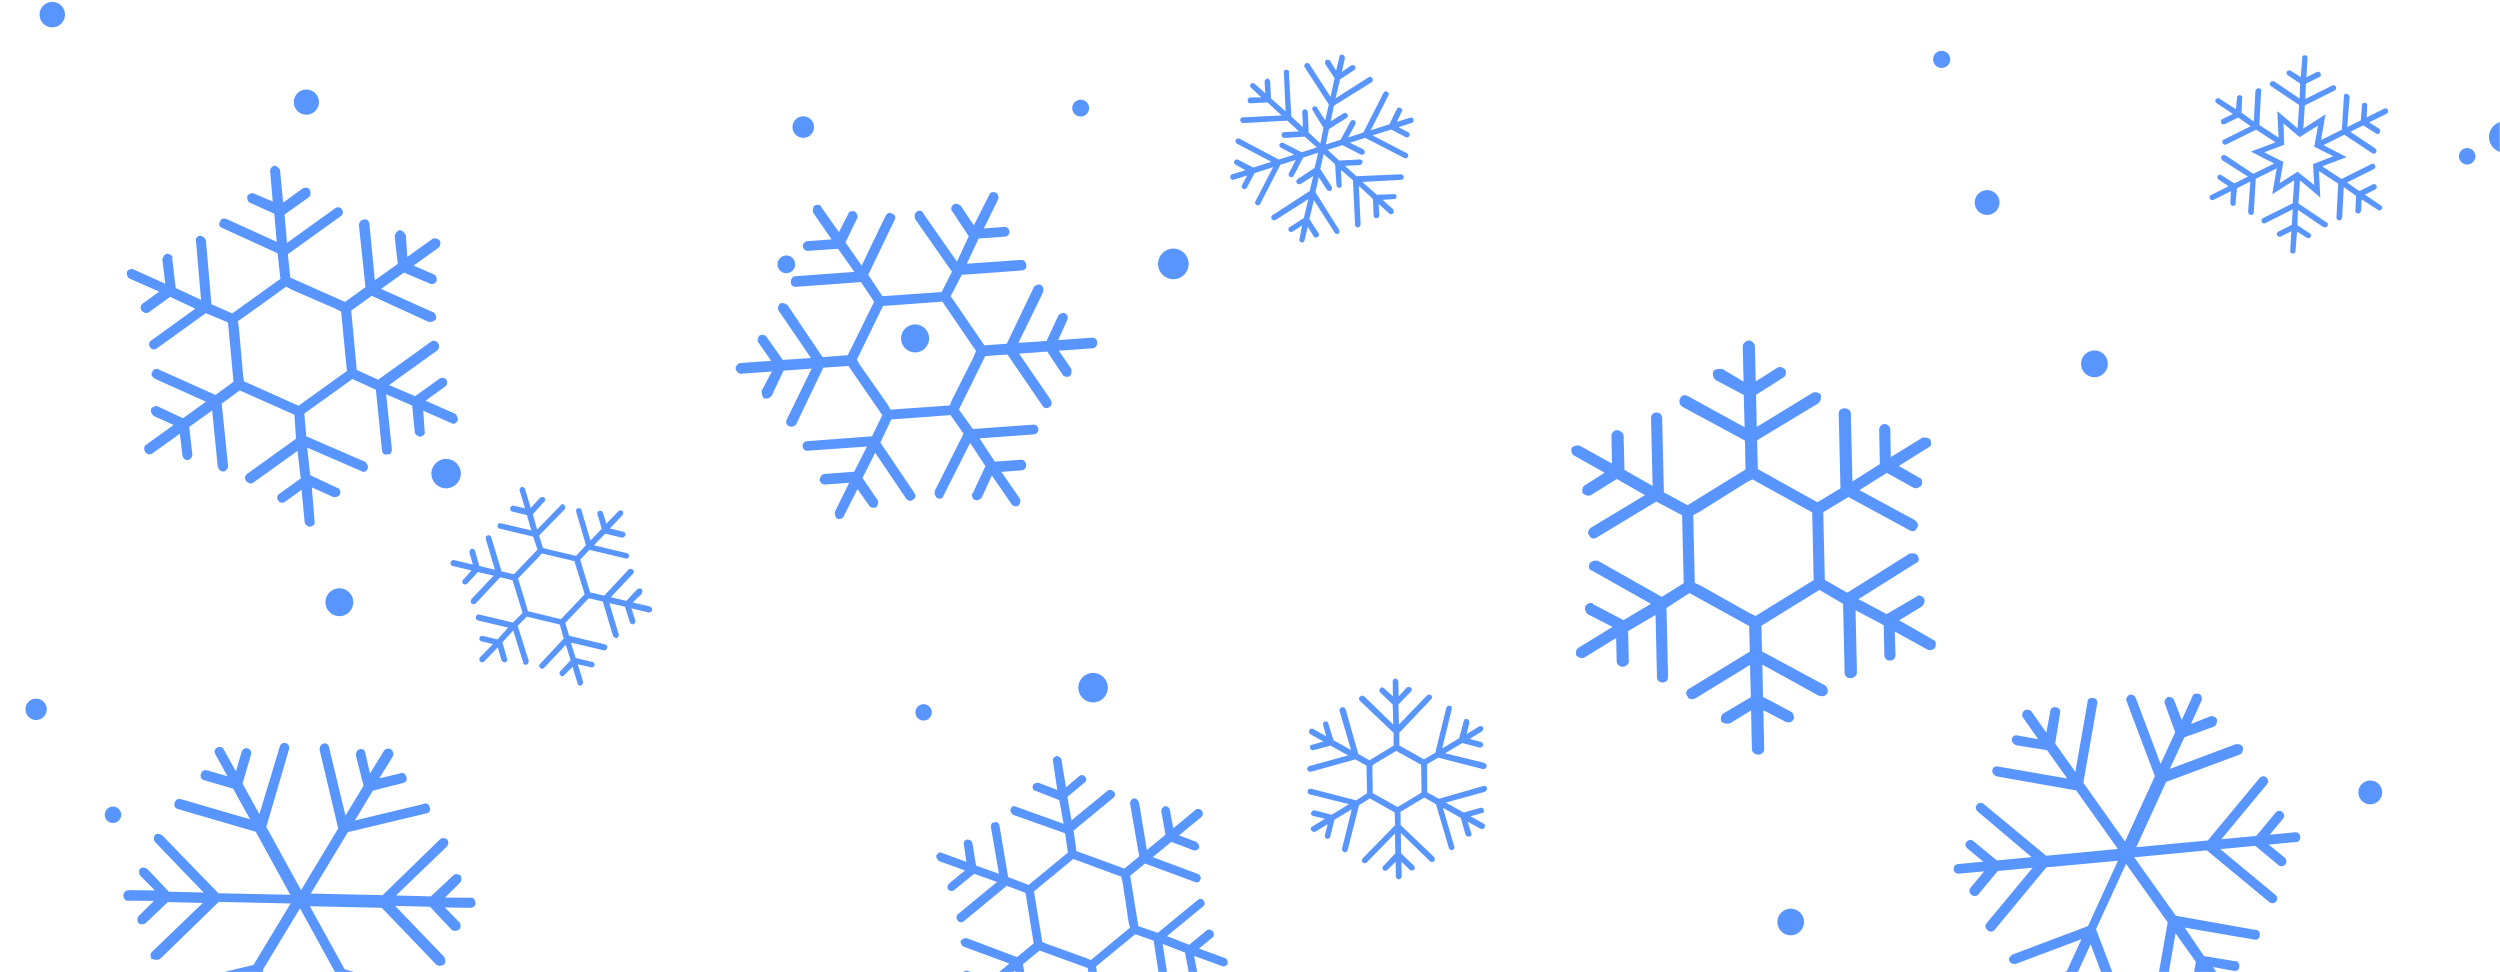 <svg xmlns="http://www.w3.org/2000/svg" version="1.1" xmlns:xlink="http://www.w3.org/1999/xlink" xmlns:svgjs="http://svgjs.com/svgjs" width="1440" height="560" preserveAspectRatio="none" viewBox="0 0 1440 560"><g mask="url(&quot;#SvgjsMask1062&quot;)" fill="none"><circle r="8.505" cx="629.605" cy="396.095" filter="url(#SvgjsFilter1063)" fill="rgba(56, 128, 255, 0.83)"></circle><circle r="8.815" cx="675.845" cy="152.015" filter="url(#SvgjsFilter1063)" fill="rgba(56, 128, 255, 0.83)"></circle><circle r="4.94" cx="1118.39" cy="34.21" filter="url(#SvgjsFilter1063)" fill="rgba(56, 128, 255, 0.83)"></circle><circle r="5.11" cx="452.92" cy="152.26" filter="url(#SvgjsFilter1063)" fill="rgba(56, 128, 255, 0.83)"></circle><circle r="4.715" cx="531.985" cy="410.315" filter="url(#SvgjsFilter1063)" fill="rgba(56, 128, 255, 0.83)"></circle><circle r="6.16" cx="20.8" cy="408.56" filter="url(#SvgjsFilter1063)" fill="rgba(56, 128, 255, 0.83)"></circle><circle r="4.865" cx="622.465" cy="62.275" filter="url(#SvgjsFilter1063)" fill="rgba(56, 128, 255, 0.83)"></circle><circle r="9.035" cx="1442.685" cy="78.905" filter="url(#SvgjsFilter1063)" fill="rgba(56, 128, 255, 0.83)"></circle><circle r="7.69" cx="1031.45" cy="531.07" filter="url(#SvgjsFilter1063)" fill="rgba(56, 128, 255, 0.83)"></circle><circle r="8.085" cx="527.095" cy="194.925" filter="url(#SvgjsFilter1063)" fill="rgba(56, 128, 255, 0.83)"></circle><circle r="4.745" cx="65.075" cy="469.315" filter="url(#SvgjsFilter1063)" fill="rgba(56, 128, 255, 0.83)"></circle><circle r="7.725" cx="1206.395" cy="209.565" filter="url(#SvgjsFilter1063)" fill="rgba(56, 128, 255, 0.83)"></circle><circle r="8.04" cx="195.47" cy="346.88" filter="url(#SvgjsFilter1063)" fill="rgba(56, 128, 255, 0.83)"></circle><circle r="4.76" cx="1421.07" cy="90.03" filter="url(#SvgjsFilter1063)" fill="rgba(56, 128, 255, 0.83)"></circle><circle r="7.16" cx="1144.57" cy="116.65" filter="url(#SvgjsFilter1063)" fill="rgba(56, 128, 255, 0.83)"></circle><circle r="8.485" cx="256.955" cy="272.805" filter="url(#SvgjsFilter1063)" fill="rgba(56, 128, 255, 0.83)"></circle><circle r="6.215" cx="462.675" cy="73.185" filter="url(#SvgjsFilter1063)" fill="rgba(56, 128, 255, 0.83)"></circle><circle r="7.345" cx="30.115" cy="8.435" filter="url(#SvgjsFilter1063)" fill="rgba(56, 128, 255, 0.83)"></circle><circle r="6.865" cx="1365.265" cy="456.425" filter="url(#SvgjsFilter1063)" fill="rgba(56, 128, 255, 0.83)"></circle><circle r="7.26" cx="176.47" cy="58.82" filter="url(#SvgjsFilter1063)" fill="rgba(56, 128, 255, 0.83)"></circle><path d="M906.7 262.4L924.2 272.3 912.8 279.6C911.6 280.2 911 282.2 911.6 284.1 913 285.3 914.9 285.9 916.2 285.3L931.3 275.9 947.5 285.2 916.6 303.8C914.7 305.1 914.1 307.1 915.4 308.3 916.1 310.2 918 310.8 919.9 309.5L954 288.9 968.9 296.8 969.8 335.9 957.2 343.8 920.2 322.9C919.6 322.9 918.9 323 918.3 323 917.7 323 916.4 323.7 915.8 324.3 914.5 326.3 915.2 328.2 917.2 328.8L950.9 347.8 935.1 357.2 917.6 348C917.6 347.3 916.9 347.3 916.3 347.3 915 347.4 913.8 348 913.1 349.3 912.5 350.6 913.2 352.5 914.5 353.8L928.8 361.1 909.2 373.1C907.9 373.8 907.4 375.7 908 377.6 909.3 378.9 911.3 379.5 912.5 378.8L930.9 367.5 931.2 380.9C931.2 382.8 933.2 384.1 934.4 384.1 936.4 384 938.2 382.7 938.2 380.8L937.8 363.5 953.6 354.2 954.4 390C954.5 391.9 955.8 393.2 957.7 393.1 959.6 393.1 960.9 391.8 960.8 389.8L959.9 350.2 973.1 341.6 1007.5 360.6 1007.9 375.3 973.1 396.6C971.2 397.3 970.6 399.9 972 401.1 972.6 403 974.6 403 976.5 402.3L1008 383 1008.5 401.6 992.7 410.9C991.4 411.6 990.8 414.1 991.5 415.4S994.7 417.2 996.6 416.6L1008.6 409.2 1009.1 431.6C1009.2 433.5 1011.1 434.8 1013.1 434.7 1014.3 434.7 1016.2 433.4 1016.2 431.5L1015.7 409.1 1028.6 415.8C1029.9 416.4 1031.8 416.4 1033.1 414.4 1033.7 413.1 1033 410.6 1031.7 410L1015.5 401.4 1015.1 382.8 1047.5 400.7C1049.4 401.3 1051.3 401.2 1052.6 399.3 1053.2 398 1052.5 395.4 1051.2 394.8L1014.9 375.2 1014.6 360.4 1048 339.8 1061.6 347.8 1062.5 387.5C1062.6 389.4 1063.9 390.7 1065.8 390.6 1067.7 390.6 1069.6 389.3 1069.6 387.3L1068.8 351.5 1085 360.1 1085.4 377.4C1085.4 379.3 1086.7 380.5 1088.6 380.5 1090.6 380.5 1091.8 379.1 1091.8 377.2L1091.4 363.8 1110.3 374.2C1111.5 374.9 1114.1 374.2 1114.7 372.9 1115.3 370.9 1115.3 369 1113.3 368.4L1093.9 357.3 1107.1 349.3C1108.4 348 1109 346.1 1108.3 344.8 1107.6 343.6 1106.3 343 1105.1 343 1105.1 343 1104.4 343 1103.8 343.7L1086.7 353.7 1070.5 345.1 1103.3 324.5C1105.3 323.8 1105.8 321.9 1104.5 320 1103.9 319.3 1103.2 318.7 1101.9 318.7 1101.3 318.8 1100.7 318.8 1100 318.8L1064 341.4 1051.1 334 1050.2 295 1064.7 286.3 1099.7 305.3C1101.7 306.6 1103.6 305.9 1104.2 304 1105.4 302.7 1104.7 300.8 1102.8 299.5L1071 282.3 1086.8 272.4 1102.3 281C1103.6 281.6 1105.5 280.9 1106.8 279.6 1107.4 277.6 1107.3 275.7 1105.4 275.1L1093.7 268.4 1110.8 257.7C1112.7 257 1112.6 255.1 1111.9 253.2 1111.3 252.6 1110 252 1108.7 252 1108.7 252 1108.1 252 1107.4 252L1089.1 263.3 1088.8 247.3C1088.7 246.1 1087.4 244.2 1085.5 244.2 1083.6 244.3 1082.3 246.2 1082.4 247.5L1082.8 267.3 1067 277.3 1066.1 238.3C1066.1 236.3 1064.2 235.1 1062.2 235.2S1059.1 236.5 1059.1 238.4L1060.1 281.3 1046.8 289.3 1012.5 270.2 1012.1 253.6 1047.4 232.3C1048.7 231 1049.3 229 1048.6 227.1 1048 226.5 1046.7 225.9 1045.4 225.9 1044.7 226 1044.1 226 1043.5 226.6L1011.9 245.9 1011.5 227.4 1027.3 217.4C1028.5 216.7 1029.1 214.8 1028.4 212.9 1027.1 211.6 1025.2 211 1023.9 211.7L1011.3 219.7 1010.8 199.2C1010.8 197.9 1008.8 196.1 1007.6 196.1 1005.6 196.1 1003.8 198.1 1003.8 199.4L1004.3 219.8 991.9 212.4C991.3 212.5 990.7 212.5 990 212.5 988.7 212.5 987.5 213.2 986.8 213.8 986.3 215.8 986.9 217.7 988.2 218.9L1004.4 227.5 1004.9 246.1 972.5 228.3C970.5 227 968.6 227.7 968 229 966.8 231 967.4 232.9 968.7 234.1L1005.1 253.8 1005.4 270.4 972 291 958.4 283.6 957.4 240.8C957.3 238.8 956 237.6 954.1 237.6 952.2 237.7 950.9 239 951 240.9L951.9 279.9 935.7 270.7 935.2 250.9C935.2 249.6 933.2 247.7 931.3 247.8 929.4 247.8 928.1 249.8 928.2 251L928.5 267 909.7 256.6C909.1 256.6 909.1 256.6 908.5 256.6 907.2 256.6 905.9 257.3 905.3 258 904.7 259.9 905.4 261.8 906.7 262.4ZM1005.6 278.1L1009.4 276.1 1012.6 277.9 1040.5 293.3 1043.8 295.1 1043.9 299 1044.6 330.3 1044.7 334.1 1041.5 336.1 1014.4 352.8 1011.2 354.8 1007.3 352.9 980.1 337.6 976.2 335.7 976.1 331.9 975.4 300.5 975.3 296.7 979.1 294.7 1005.6 278.1Z" fill="rgba(56, 128, 255, 0.83)"></path><path d="M92.7 551.9L126 519.5 167.4 520.4 146 555.8 100.8 566.6C100.8 566.6 100.3 566.9 100.3 566.9 99.3 567.4 98.9 568.9 98.9 570.2 99.2 571.9 101 572.8 102.5 572L142 562.5 131.6 579.7 114.2 584.1C114.2 584.1 113.8 584.4 113.8 584.4 112.8 584.9 112.3 586.4 112.4 587.7 112.7 589.4 114.5 590.4 116 589.6L127.9 586.8 120.1 599.4C119.4 600.5 120 602.7 121 603.4 122.3 604.6 124.3 603.5 125 602.5L132.8 589.9 135.5 601.8C135.8 603.6 137.6 604.5 139.1 603.7 140.8 603.4 141.7 601.6 140.9 600.1L136.5 582.8 147.1 566 156.7 605.5C157 607.3 158.8 608.2 160.3 607.4 162 607.1 162.9 605.3 162.1 603.8L151.4 558.6 172.8 523.2 193 560 180 604.9C179.5 606.4 180.3 607.9 181.8 608.3 183.4 608.8 184.8 607.9 185.3 606.4L196.8 566.9 206.5 584.6 201.6 601.3C201.2 602.8 202 604.3 203.5 604.7 205 605.2 206.5 604.4 207 602.8L210.3 591.4 217.8 605.2C218.1 606.9 220.1 607.1 221.6 606.3 223.1 605.5 223.5 603.9 222.7 602.5L215.7 589.7 227.1 593C228.6 593.5 230.1 592.7 230.6 591.1S230.2 588.2 228.7 587.7L211.9 582.8 202.2 565.2 241.8 576.7C243.3 577.1 244.8 576.3 245.2 574.8 245.7 573.3 244.8 571.8 243.3 571.4L198.5 558.3 178.5 522 219.9 522.9 251.2 555.5C252.5 556.7 254.3 556.4 255.7 555.6 257 554.3 256.6 552.5 255.8 551.1L227.6 521.8 247.7 522.3 260 535.4C261.3 536.6 263 536.3 264.5 535.4 265.7 534.1 265.4 532.4 264.8 531.4L256.2 522.7 271 522.9C272.3 522.9 274.2 521.8 273.9 520 273.6 518.3 272.8 516.8 271.1 517.1L256.3 517 265 508.4C266.2 507.1 265.8 505.3 265.3 504.3 264.3 503.6 262.7 503.2 261.8 503.7 261.8 503.7 261.3 504 261.3 504L248.2 516.3 228.1 515.8 257.4 487.6C258.6 486.3 258.3 484.6 257.7 483.6 256.7 482.9 255.2 482.4 254.2 483 254.2 483 253.7 483.2 253.7 483.2L220.4 515.6 179 514.7 200.4 479.3 245.6 468.5C247.4 468.2 248.3 466.4 247.5 464.9 247.2 463.2 245.4 462.2 243.9 463.1L204.4 472.6 214.8 455.4 232.2 451C233.9 450.7 234.8 448.9 234 447.4 233.7 445.7 231.9 444.7 230.4 445.5L218.5 448.3 226.3 435.7C227 434.6 226.4 432.4 225.4 431.7 224.4 431 223.1 431 222.1 431.6 221.6 431.8 221.1 432.1 220.9 432.9L213.1 445.5 210.4 433.5C210.1 431.8 208.3 430.9 206.8 431.7 206.8 431.7 206.4 431.9 206.4 431.9 205.4 432.5 204.9 434 205 435.2L209.4 452.6 199 469.8 189.5 430.3C189.2 428.6 187.4 427.6 185.9 428.5 185.9 428.5 185.4 428.7 185.4 428.7 184.4 429.3 184 430.8 184.1 432L194.8 477.2 173.4 512.7 153.4 476.3 166.5 431.5C166.9 429.9 166.1 428.5 164.6 428 163.1 427.6 161.6 428.4 161.2 429.9L149.4 469 139.7 451.3 144.6 434.6C145 433 144.2 431.6 142.7 431.1S139.7 431.5 139.2 433L135.9 444.4 128.9 431.7C128.1 430.2 126.6 429.8 125.1 430.6 123.6 431.4 123.2 432.9 124 434.4L131 447.1 119.6 443.8C118.8 443.6 118.1 443.4 117.1 443.9S115.9 445.2 115.7 446C115.2 447.5 116 449 117.6 449.4L134.3 454.3 144 471.9 104.5 460.4C103.7 460.2 102.9 460 101.9 460.5 101.5 460.8 100.7 461.8 100.5 462.6 100.1 464.1 100.9 465.6 102.4 466L147.3 479.1 167.2 515.4 125.8 514.5 93.5 481.2C92.4 480.4 90.9 480 89.9 480.5 89.9 480.5 89.4 480.8 89.4 480.8 88.2 482.1 88.6 483.9 89.1 484.8L117.3 514.1 97.2 513.6 84.9 500.5C83.9 499.8 82.4 499.4 81.4 499.9 81.4 499.9 80.9 500.2 80.9 500.2 79.7 501.5 80 503.2 80.6 504.2L89.2 512.9 74.4 512.7C73.9 513 73.1 512.8 72.7 513 71.7 513.6 71 514.6 71 515.9 71.3 517.6 72.1 519.1 73.9 518.8L88.7 518.9 80 527.5C78.8 528.8 79.1 530.6 79.6 531.6 80.9 532.8 82.7 532.5 83.7 531.9L96.7 519.6 116.8 520.1 87.5 548.3C86.3 549.6 86.7 551.3 87.2 552.3 89.5 553 91.5 553.2 92.7 551.9Z" fill="rgba(56, 128, 255, 0.83)"></path><path d="M356.3 294.4L349.3 301.6 347.2 295.2C347.1 294.5 346.2 294 345.2 294.1 344.4 294.6 343.9 295.4 344.1 296.1L346.6 304.6 340.1 311.3 335 294C334.6 292.9 333.8 292.4 333 292.8 332 292.9 331.5 293.8 331.9 294.9L337.5 314 331.8 320.2 312.8 315.7 310.5 308.5 325.3 293.3C325.4 293 325.5 292.7 325.5 292.4 325.6 292.1 325.4 291.4 325.2 291 324.4 290.1 323.4 290.2 322.9 291.1L309.4 305 306.9 296.2 313.5 288.9C313.9 288.9 313.9 288.6 314 288.3 314.1 287.7 314 287 313.4 286.5 312.9 286.1 311.9 286.2 311.1 286.7L305.7 292.6 302.4 281.6C302.3 280.9 301.4 280.4 300.4 280.5 299.6 281 299.1 281.8 299.3 282.5L302.4 292.8 295.9 291.3C294.9 291 294.1 291.8 293.9 292.5 293.7 293.4 294.1 294.5 295.1 294.7L303.5 296.7 306 305.5 288.5 301.4C287.6 301.1 286.8 301.6 286.6 302.6 286.4 303.5 286.9 304.3 287.8 304.5L307.1 309.1 309.6 316.6 296 330.8 288.9 329.1 283 309.6C282.9 308.6 281.7 308 280.9 308.4 279.9 308.5 279.7 309.5 279.8 310.5L285.1 328.2 276.1 326 273.6 317.2C273.4 316.5 272.3 315.9 271.6 316.1S270.3 317.4 270.4 318.4L272.4 325.2 261.5 322.6C260.5 322.4 259.7 323.1 259.5 324.1 259.3 324.7 259.7 325.8 260.7 326L271.6 328.6 266.7 334C266.2 334.5 266 335.5 266.8 336.3 267.3 336.8 268.6 336.8 269.1 336.2L275.3 329.5 284.3 331.6 271.6 345C271.1 345.9 270.9 346.8 271.6 347.7 272.2 348.1 273.5 348.1 274 347.6L288.1 332.5 295.2 334.2 301 353 295.4 358.6 276.1 354C275.1 353.8 274.4 354.2 274.1 355.2 273.9 356.1 274.3 357.2 275.3 357.4L292.7 361.5 286.5 368.3 278.1 366.3C277.1 366.1 276.4 366.6 276.2 367.5 275.9 368.4 276.4 369.2 277.3 369.4L283.9 371 276.4 378.7C276 379.3 276 380.6 276.6 381.1 277.4 381.6 278.3 381.8 278.9 381L286.7 372.9 288.9 380.4C289.4 381.1 290.2 381.7 290.9 381.5 291.6 381.4 292.1 380.8 292.2 380.2 292.2 380.2 292.3 379.9 292.1 379.5L289.4 370 295.6 363.2 301.4 381.7C301.5 382.7 302.3 383.2 303.4 382.8 303.8 382.6 304.2 382.4 304.3 381.7 304.4 381.4 304.5 381.1 304.6 380.8L298.2 360.5 303.4 355.2 322.4 359.7 324.7 367.8 311.1 382.4C310.3 383.1 310.4 384.1 311.2 384.7 311.7 385.5 312.7 385.4 313.5 384.6L325.9 371.4 328.7 380.3 322.6 386.7C322.1 387.3 322.2 388.3 322.7 389 323.5 389.6 324.5 389.8 325 388.9L329.8 384.1 332.7 393.7C332.8 394.7 333.8 395 334.8 394.9 335.2 394.6 335.6 394.1 335.8 393.5 335.8 393.5 335.8 393.2 335.9 392.8L332.8 382.6 340.5 384.4C341.2 384.6 342.3 384.1 342.5 383.2 342.7 382.3 341.9 381.4 341.3 381.3L331.6 379 328.8 370.1 347.8 374.6C348.7 374.8 349.6 374 349.8 373.1S349.5 371.4 348.6 371.2L327.8 366.2 325.6 358.8 339.1 344.6 347.2 346.5 353.1 366.3C353.5 367.1 354.4 367.6 355.4 367.5 355.8 367.3 356.2 366.7 356.4 366.1 356.5 365.8 356.5 365.5 356.3 365.1L351 347.4 360 349.5 362.8 358.4C363 359.1 363.8 359.7 364.9 359.6 365.6 359.1 366.2 358.2 366 357.5L363.7 350.4 373.7 352.8C374.3 352.9 375.5 352.2 375.6 351.6 375.8 350.7 375.1 349.5 374.5 349.4L364.5 347 369.7 342C369.8 341.7 369.8 341.4 369.9 341 370.1 340.4 369.9 339.7 369.7 339.3 368.8 338.8 367.8 338.9 367 339.4L360.8 346.1 351.8 344 364.5 330.6C365.3 329.8 365.3 328.8 364.7 328.3 363.9 327.5 362.9 327.5 362.1 328L348 343.1 339.9 341.2 334.2 322.4 339.5 316.7 360.4 321.7C361.3 321.9 362.1 321.4 362.3 320.5 362.5 319.6 362 318.8 361.1 318.6L342.1 314.1 348.6 307.4 358.3 309.7C358.9 309.8 360 309.1 360.3 308.2 360.5 307.2 359.7 306.4 359.1 306.3L351.3 304.4 358.7 296.6C358.8 296.3 358.8 296.3 358.9 296 359 295.4 358.9 294.7 358.6 294.3 357.8 293.8 356.8 293.9 356.3 294.4ZM336.2 340.3L336.7 342.4 335.4 343.7 324.4 355.3 323.1 356.6 321.3 356.2 306 352.5 304.1 352.1 303.6 350.3 299 335.1 298.4 333.3 299.8 331.7 310.7 320.4 312 318.8 313.9 319.2 329.2 322.8 331 323.3 331.5 325.4 336.2 340.3Z" fill="rgba(56, 128, 255, 0.83)"></path><path d="M1326.1 33.2L1325.2 44.4 1319.5 40.8C1318.9 40.4 1317.9 40.5 1317.2 41.2 1316.9 42.1 1317 43.1 1317.9 43.4L1324.9 48.1 1324.6 56.8 1310 46.9C1309.1 46.6 1308.1 46.8 1307.7 47.4 1307.1 48.4 1307.3 49.4 1308.1 49.6L1324.3 60.5 1323.4 73.9 1311.7 64 1312.5 79.3 1301.4 72 1302.4 52.5C1302.7 52.4 1302.6 52.1 1302.4 51.8 1302.1 51.2 1301.6 50.8 1300.8 50.8 1300.1 50.8 1299.4 51.5 1299.1 52.4L1298.2 70 1291.1 64.9 1291.5 56.5C1291.7 56.1 1291.5 55.8 1291.4 55.5 1291.2 55.2 1290.7 54.8 1290 54.8 1289.2 54.8 1288.5 55.5 1288.5 56.2L1287.9 62.9 1278.5 56.9C1277.8 56.2 1276.9 56.6 1276.2 57.3 1275.8 57.9 1275.9 58.9 1276.9 59.5L1286.1 65.6 1280.1 68.6C1279.2 69.1 1279.1 70.2 1279.3 70.8 1279.8 71.6 1280.6 71.9 1281.5 71.5L1289.2 67.7 1296.4 72.7 1280.9 80.4C1280 80.8 1279.8 81.7 1280.2 82.5 1280.5 83.1 1281.5 83.7 1282.3 83.2L1299.5 74.7 1310.7 82 1296.5 87.3 1309.9 94.2 1297.9 100.1 1281.9 89.5C1280.9 89 1280 89.4 1279.6 90 1279.2 90.5 1279.3 91.5 1280 92.3L1294.8 101.7 1287 105.6 1279.7 101C1279 100.3 1278 100.4 1277.4 101.4 1277 102 1277.2 103 1278.2 103.6L1283.6 107.3 1273.6 112.3C1272.7 112.7 1272.4 113.6 1272.9 114.4S1274.1 115.6 1275 115.1L1285 110.1 1284.7 116.7C1284.6 117.9 1285.3 118.6 1286 118.6 1287.2 118.7 1287.9 118 1287.7 117L1288.5 108.4 1296.2 104.6 1294.9 122C1295 123 1295.7 123.8 1296.5 123.8 1297.6 123.9 1298.3 123.2 1298.2 122.2L1299.3 103 1311.4 97 1308.8 111.9 1321.5 103.8 1320.6 117.1 1303.5 125.6C1302.6 126.1 1302.5 127.2 1302.7 127.8 1303.2 128.6 1304 128.9 1304.9 128.5L1320.6 120.6 1320.1 129.5 1312.3 133.4C1311.5 133.8 1311.2 134.7 1311.6 135.5 1311.9 136.1 1312.9 136.7 1313.8 136.2L1319.8 133.2 1319.2 144.3C1319 145.4 1319.7 146.1 1320.8 146 1321.5 146 1322.3 145.5 1322.2 144.5L1323.1 133.4 1328.8 137C1329.3 137.4 1330.4 137.3 1330.8 136.7 1331.2 136.1 1331.2 135.4 1331.1 135.1 1330.9 134.8 1330.8 134.5 1330.4 134.4L1323.3 129.7 1323.6 120.9 1338.2 130.8C1339.1 131.1 1340.1 131 1340.5 130.4 1340.9 129.8 1341 129.1 1340.7 128.5 1340.5 128.3 1340.5 128.3 1340.1 128.1L1323.9 117.2 1324.8 103.9 1336.5 113.8 1335.7 98.5 1346.8 105.8 1345.8 125.3C1345.8 126 1346.2 126.8 1347.4 127 1348.1 127 1348.8 126.3 1349.1 125.4L1350 107.8 1357.1 112.8 1356.7 121.3C1356.4 122.1 1357.1 122.8 1358.3 123 1359 123 1359.7 122.3 1360 121.4L1360.3 114.8 1369.7 120.9C1370.4 121.6 1371.3 121.1 1372 120.4 1372.2 120 1372.2 119.3 1372 119 1371.9 118.7 1371.7 118.4 1371.3 118.3L1362.2 112.1 1368.2 109.1C1369 108.7 1369.2 107.5 1368.9 107L1368.9 107C1368.5 106.1 1367.6 105.8 1366.7 106.2L1359 110.1 1351.9 105.1 1367.3 97.4C1368.2 96.9 1368.5 96.1 1368 95.2S1366.8 94.1 1365.9 94.5L1348.7 103.1 1337.6 95.8 1351.7 90.5 1338.3 83.6 1350.3 77.6 1366.3 88.2C1367.3 88.8 1368.2 88.4 1368.6 87.8 1369.1 87.2 1368.9 86.2 1368.2 85.5L1353.8 75.9 1361.2 72.2 1368.5 76.8C1369.2 77.5 1370.2 77.3 1370.8 76.3 1371.2 75.8 1371.1 74.8 1370.4 74.1L1364.6 70.5 1374.7 65.5C1375.5 65 1375.8 64.2 1375.4 63.3S1374.1 62.2 1373.2 62.6L1363.2 67.6 1363.5 61C1363.7 60.6 1363.5 60.3 1363.4 60 1363.1 59.4 1362.7 59.3 1362.2 59.2 1361.1 59 1360.4 59.7 1360.5 60.7L1359.8 69.3 1352 73.2 1353.4 55.7C1353.2 55.4 1353.1 55.1 1352.9 54.9 1352.6 54.3 1352.2 54.1 1351.8 54 1350.6 53.9 1349.9 54.6 1350.1 55.6L1348.9 74.7 1336.9 80.7 1339.5 65.9 1326.7 74 1327.6 60.7 1344.8 52.1C1345.6 51.7 1345.8 50.6 1345.5 50 1345.1 49.1 1344.2 48.8 1343.3 49.3L1327.9 57 1328.2 48.2 1335.9 44.4C1336.8 44 1337.1 43.1 1336.6 42.2S1335.3 41.1 1334.5 41.5L1328.5 44.5 1329.1 33.5C1329.2 33.1 1329.1 32.8 1328.9 32.5 1328.8 32.2 1328.2 31.8 1327.5 31.8 1326.8 31.8 1325.9 32.2 1326.1 33.2ZM1335.2 72.3L1333 84.5 1344 90 1332.3 94.5 1333 106.6 1323.4 98.9 1313.1 105.5 1315.2 93.3 1304.2 87.7 1315.7 83.4 1315.3 71.1 1324.6 79 1335.2 72.3Z" fill="rgba(56, 128, 255, 0.83)"></path><path d="M751.5 38.7L765.4 60.2 763.3 69.3 758.6 62C758.3 61.1 757.3 61.1 756.4 61.4 755.9 61.9 755.6 63 756.1 63.5L762.3 73.6 760.5 82.6 753.8 76.3 753.3 64.4C753.3 64.4 753.2 64.1 753.2 64.1 753 63.5 752.2 63 751.5 62.9 750.6 63.2 750.1 63.7 750.1 64.7L750.5 73.3 743.8 67.1 742.4 41.7C742.4 41.7 742.6 41.3 742.6 41.3 742.4 40.7 741.6 40.2 740.9 40.1 739.9 40.1 739.2 41 739.5 41.9L740.5 64.1 732.1 56.7 731.6 46.8C731.6 46.8 731.6 46.8 731.5 46.5 731.3 45.9 730.8 45.4 730.1 45.2 729.2 45.5 728.4 46.1 728.4 47.1L728.8 53.7 722.7 48.3C722.1 47.5 721.2 47.8 720.6 48.3 719.8 48.9 719.8 49.9 720.7 50.6L726.5 56.1 720.1 56.1C719.2 56.4 718.4 57 718.7 57.9 718.7 59 719.2 59.5 720.2 59.5L730.1 59 738.2 66.5 715.7 67.6C715 67.5 714.3 68.4 714.3 69.4 714.5 70 715.1 70.9 716.1 70.9L741.5 69.5 748.2 75.7 739.6 76.1C738.6 76.1 738.2 76.9 738.2 77.9 738.1 78.6 739 79.4 739.7 79.5L751.5 78.7 758.5 84.9 749.7 87.7 739.2 82.3C738.4 81.9 737.5 82.2 737.1 83 736.6 83.5 737 84.7 737.8 85.1L745.4 89.1 736.6 91.9 714 79.9C713.1 79.5 712.2 79.8 711.8 80.6 711.4 81.4 711.7 82.3 712.5 82.8L732.3 93.2 721.9 96.5 713.1 92C712.3 91.6 711.4 91.9 711 92.7 710.5 93.5 710.8 94.4 711.6 94.8L717.4 98 709.7 100.4C708.8 100.7 708.4 101.5 708.7 102.4 709 103.4 709.8 103.8 710.7 103.5L718.3 101.1 715.4 106.7C715 107.5 715.3 108.4 716.1 108.8S717.8 108.9 718.2 108.1L722.6 99.7 733.3 96.3 723.1 116C722.7 116.8 723 117.7 723.8 118.1 724.6 118.5 725.5 118.3 725.9 117.4L737.5 94.9 746.4 92.1 742.4 99.8C742 100.6 742.3 101.5 743.1 101.9 743.9 102.3 744.8 102 745.2 101.2L750.6 90.8 759.2 88 757.2 96.7 747.2 103.3C746.7 103.8 746.4 104.9 746.9 105.4 747.5 106.2 748.2 106.3 749.1 106L756.4 101.4 754.4 110 733 123.9C732.2 124.5 732.1 125.2 732.4 126.1 733 127 734 127 734.6 126.8L753.6 114.7 751 125.6 742.9 130.8C742 131.1 742 132.1 742.3 133 742.8 133.6 743.9 133.9 744.7 133.3L750 129.9 748.5 137.8C748.1 138.6 748.7 139.4 749.8 139.7 750.5 139.8 751.3 139.2 751.4 138.5L753.3 130.6 756.7 136.2C757.3 137 758.3 137 758.8 136.5 759.8 136.2 759.9 135.5 759.7 134.9 759.6 134.6 759.6 134.6 759.5 134.3L754.2 126.2 756.8 115.3 768.8 134C769.1 134.9 770.1 134.9 771 134.6 771.5 134.1 771.6 133.4 771.4 132.8 771.4 132.5 771.4 132.5 771.4 132.5L757.7 110.7 759.6 102 764.3 109.3C764.9 110.1 765.6 110.2 766.5 109.9 767 109.4 767.4 108.6 767.2 108 767.1 107.7 767.1 107.7 767 107.4L760.5 97.4 762.4 88.7 769 94.6 769.8 106.5C769.8 107.5 770.7 108.2 771.4 108.3 772.3 108 773.1 107.4 772.8 106.5L772.4 97.9 779.3 103.8 780.5 129.6C780.4 130.3 781.3 131 782 131.1 782.9 130.9 783.7 130.3 783.7 129.2L782.7 107.1 790.8 114.6 791.2 124.2C791.2 125.2 792.1 125.9 793 125.6 793.7 125.7 794.5 125.1 794.5 124.1L794.1 117.5 800.2 123C800.7 123.5 801.7 123.5 802.5 122.9 802.8 122.5 802.9 121.8 802.7 121.2 802.7 121.2 802.6 120.9 802.5 120.6L796.4 115.1 803 114.7C803.7 114.8 804.4 113.9 804.5 113.2 804.4 112.9 804.4 112.9 804.4 112.9 804.1 112 803.3 111.6 802.7 111.8L793.1 112.2 784.7 104.8 807.2 103.6C808.1 103.4 808.6 102.9 808.6 101.8 808.6 101.8 808.5 101.5 808.5 101.5 808.3 100.9 807.8 100.4 806.8 100.4L781.3 101.5 774.7 95.5 783.3 95.1C784.2 94.8 785 94.2 784.7 93.3 785 93.2 784.9 92.9 784.9 92.9 784.7 92.3 783.9 91.9 783.2 91.8L771.4 92.5 764.7 86.3 773.2 83.6 783.7 89C784.5 89.4 785.7 89 786.1 88.2 786.2 87.5 785.9 86.6 785.4 86.1L777.5 82.2 786.3 79.4 808.8 91C809.6 91.4 810.6 91.1 811 90.3 811.4 89.5 811.1 88.6 810.3 88.2L790.6 78 801.3 74.6 809.7 79C810.5 79.4 811.4 79.1 811.8 78.3S812 76.6 811.2 76.2L805.5 73.3 813.1 70.8C814.1 70.5 814.5 69.7 814.2 68.8 813.9 67.9 813.1 67.5 812.2 67.8L804.6 70.2 807.4 64.3C807.6 63.9 807.8 63.5 807.7 63.2 807.6 62.9 807.1 62.4 806.7 62.1 805.9 61.7 805 62 804.6 62.8L800.3 71.6 789.6 75 799.7 55C799.9 54.6 800.1 54.2 800 53.9 799.9 53.6 799.4 53 799 52.8 798.2 52.4 797.3 52.7 796.9 53.5L785.3 76.3 776.5 79.2 780.8 71.4C781 71 780.8 70.4 780.7 70.1 780.6 69.8 780.5 69.5 780.1 69.3 779.3 68.9 778.1 69.3 777.9 70L772.2 80.5 763.7 83.2 765.5 74.3 775.6 68C776.2 67.5 776.6 66.7 776.4 66.1 776.3 65.8 776.3 65.8 776 65.9 775.7 65 774.6 64.7 773.8 65.3L766.5 69.9 768.3 60.9 790.2 47.3C790.7 46.8 790.8 46 790.6 45.4 790.5 45.1 790.5 45.1 790.5 45.1 789.9 44.3 789.1 43.9 788.3 44.5L769.3 56.6 771.9 45.7 780 40.4C780.8 39.8 780.9 39.1 780.7 38.5 780.7 38.5 780.6 38.2 780.6 38.2 780 37.4 779 37.4 778.4 37.6L772.9 41.4 774.7 33.4C774.6 33.1 774.5 32.8 774.4 32.5 774.3 32.2 773.8 31.7 773.4 31.4 772.4 31.4 771.5 31.7 771.5 32.7L769.6 40.7 766.2 35.1C765.6 34.3 764.5 34.3 763.9 34.5 763.1 35.1 763.1 36.1 763.4 37L768.7 45 766.4 55.8 754.4 37.2C753.8 36.3 752.7 36 752.2 36.5 751.4 37.1 750.9 37.9 751.5 38.7Z" fill="rgba(56, 128, 255, 0.83)"></path><path d="M639.9 609.4L637.6 594.5 647.2 597.8C648.1 598.2 649.6 597.7 650.4 596.4 650.5 595.1 649.9 593.6 649 593.2L636.5 588.6 634.4 574.8 659.7 584.3C661.4 584.8 662.8 584.3 662.9 582.9 663.7 581.7 663.2 580.2 661.5 579.7L633.5 569.2 631.3 556.7 653.9 538.1 664.5 541.8 669.3 573.3C669.6 573.7 669.9 574.1 670.2 574.4 670.5 574.8 671.5 575.2 672.2 575.3 673.9 575.1 674.7 573.8 674.1 572.4L669.7 543.7 682.6 548.7 685.3 563.3C684.9 563.6 685.2 563.9 685.5 564.3 686.1 565.1 687.1 565.5 688.1 565.2 689.2 565 690 563.7 690.1 562.4L687.8 550.6 704 556.5C705 557 706.4 556.4 707.2 555.1 707.3 553.8 706.8 552.4 705.8 551.9L690.6 546.4 698.4 540C699.5 539.1 699.3 537.3 698.7 536.6 697.8 535.5 696.1 535 695 535.9L685 544.2 672.2 539.2 693 522.1C694.1 521.2 694.2 519.8 693.3 518.7 692.4 517.6 691 517.4 689.9 518.4L666.9 537.3 655.7 533.5 651 504.4 659.5 497.4 688.2 508C689.5 508.8 691.2 507.9 691.4 506.6 692.2 505.3 691.3 504.2 690 503.4L664 493.7 674.7 484.9 687.5 489.8C688.5 490.3 690.3 489.4 690.7 488.4S690.3 485.7 689 484.9L679.1 481.2 692.1 470.5C693.2 469.6 693 467.9 692.1 466.8 691.5 466 689.9 465.5 688.7 466.4L675.8 477.1 673.8 466.4C673.5 465.3 672.6 464.2 670.9 464.4 669.8 464.6 668.7 466.2 668.9 467.3L671.3 480.8 660.6 489.6 656.1 462.3C655.5 460.9 654.6 459.7 652.9 459.9 651.8 460.2 650.7 461.8 650.9 462.8L656.2 493.3 647.6 500.3 620 490.2 618.4 478.4 641.3 459.5C642.4 458.6 642.6 457.2 641.7 456.1 640.7 455 639.1 454.5 638 455.4L617.2 472.5 614.8 459 624.8 450.7C625.9 449.8 626 448.5 625.1 447.4 624.2 446.3 622.8 446.1 621.7 447L614 453.5 611.4 437.5C611.2 436.5 609.6 435.3 608.5 435.5 607.1 436.1 606 437 606.5 438.4L609 455 598.2 450.9C596.8 450.8 595.4 451.3 595 452.3 594.5 453.3 594.8 454.3 595.4 455.1 595.4 455.1 595.7 455.5 596.4 455.5L610.2 460.9 612.6 474.5 585.3 464.7C584 463.9 582.6 464.4 582.1 466.1 582 466.8 581.9 467.4 582.5 468.2 582.8 468.5 583.1 468.9 583.5 469.3L613.5 480 615.1 491.1 592.5 509.7 580.7 505.2 575.7 475.7C575.5 474 574.2 473.2 572.8 473.7 571.4 473.6 570.6 474.9 570.8 476.6L575.4 503.3 562.2 498.6 560.1 485.5C559.8 484.4 558.6 483.6 557.2 483.5 555.8 484 554.7 484.9 555.2 486.4L556.6 496.4 542.5 491.3C541.2 490.5 540.1 491.4 539.3 492.7 539.2 493.3 539.4 494.4 540.1 495.1 540.1 495.1 540.4 495.5 540.7 495.9L555.8 501.4 546.6 509C545.8 509.7 545.3 511.3 546.2 512.4 547.2 513.5 548.9 513.4 549.6 512.7L561.1 503.3 574.3 508 551.7 526.6C550.6 527.5 550.8 529.2 551.7 530.3S554 531.6 555.1 530.7L579.9 510.2 590.7 514.3 595.4 543.4 585.8 551.3 556.9 540.4C555.5 540.3 554.1 540.8 553.3 542.1 553.2 542.8 553.5 543.8 554.1 544.5 554.4 544.9 554.7 545.3 555.4 545.4L581.4 555 570.6 563.9 557.4 559.2C556.5 558.8 555 559.3 554.2 560.6 554.1 561.9 554.7 563.4 555.6 563.8L566.2 567.5 554.3 577.3C553.6 577.9 553.4 579.9 554 580.7 554.9 581.8 557 582 557.7 581.4L569.5 571.6 570.9 582.3C571.2 582.7 571.5 583 571.8 583.4 572.4 584.2 573.4 584.6 574.1 584.7 575.5 584.1 576.3 582.8 576.4 581.5L574 567.9 584.7 559.1 589.3 586.5C589.4 588.2 590.7 589 591.8 588.7 593.5 588.6 594.3 587.3 594.4 585.9L589.2 555.4 598.8 547.5 626.5 557.6 628.4 569.1 603.6 589.5C602.5 590.5 602.4 591.8 603.3 592.9 604.2 594 605.6 594.2 606.7 593.2L629.3 574.6 631.4 588.4 619.9 597.9C619.1 598.5 618.9 600.6 619.9 601.7 620.8 602.8 622.5 602.6 623.2 602L632.5 594.3 635.1 610.3C635.4 610.7 635.4 610.7 635.7 611 636.3 611.8 637.3 612.2 637.9 612.3 639.3 611.7 640.2 610.4 639.9 609.4ZM603.2 543.8L600.3 542.5 599.9 539.7 596 516.2 595.6 513.4 597.8 511.6 616 496.6 618.2 494.8 620.8 495.7 643.2 504 645.8 504.9 646.6 508.1 650.1 531.3 650.9 534.4 648.6 536.2 630.5 551.2 628.3 553 625.3 551.7 603.2 543.8Z" fill="rgba(56, 128, 255, 0.83)"></path><path d="M1223.8 578.6L1207.3 535.2 1224.6 497.6 1248.6 531.3 1240.5 577.1C1240.5 577.1 1240.6 577.6 1240.6 577.6 1240.7 578.7 1241.9 579.8 1243.1 580.2 1244.8 580.6 1246.3 579.3 1246.2 577.7L1253.1 537.6 1264.8 554 1261.9 571.7C1261.9 571.7 1262 572.2 1262 572.2 1262.1 573.4 1263.3 574.4 1264.5 574.8 1266.2 575.2 1267.8 573.9 1267.6 572.3L1269.9 560.2 1278.3 572.4C1279 573.5 1281.3 573.8 1282.3 573.1 1283.9 572.4 1283.7 570.2 1283.1 569.1L1274.6 557 1286.6 559.2C1288.4 559.6 1289.9 558.4 1289.8 556.7 1290.2 555 1288.9 553.4 1287.2 553.6L1269.5 550.7 1258.4 534.3 1298.5 541.2C1300.2 541.6 1301.7 540.4 1301.6 538.7 1302 537 1300.7 535.4 1299 535.6L1253.3 527.5 1229.3 493.8 1271.1 489.8 1307.1 519.6C1308.3 520.6 1310 520.5 1311 519.3 1312 518 1311.9 516.4 1310.6 515.4L1278.9 489.1 1299 487.2 1312.4 498.3C1313.6 499.3 1315.3 499.2 1316.3 497.9 1317.3 496.7 1317.2 495.1 1316 494L1306.8 486.5 1322.4 485C1324.1 485.4 1325.1 483.6 1324.9 481.9 1324.8 480.3 1323.6 479.3 1321.9 479.4L1307.4 480.8 1315 471.6C1316 470.4 1315.8 468.7 1314.6 467.7S1311.7 466.9 1310.7 468.1L1299.6 481.5 1279.5 483.4 1305.8 451.7C1306.8 450.5 1306.6 448.8 1305.4 447.8 1304.2 446.8 1302.5 446.9 1301.5 448.2L1271.7 484.1 1230.5 488 1247.7 450.4 1290.1 434.6C1291.7 433.9 1292.1 432.2 1292 430.5 1291.3 428.9 1289.5 428.5 1287.9 428.6L1249.8 442.9 1258.2 424.7 1275.1 418.6C1276.7 417.9 1277.1 416.1 1277 414.5 1276.3 412.8 1274.5 412.4 1273.4 412.5L1262 417 1268.1 403.5C1268.5 402.3 1268.3 400.1 1266.6 399.7 1264.9 399.3 1263.2 399.4 1262.8 401.2L1256.7 414.7 1252.3 403.3C1251.6 401.7 1249.9 401.3 1248.7 401.4 1247.7 402 1246.7 403.2 1246.8 404.4 1246.8 404.4 1246.8 404.9 1246.8 404.9L1252.9 421.8 1244.5 440 1230.2 402C1229.5 400.4 1227.8 400 1226.7 400.1 1225.6 400.7 1224.6 401.9 1224.7 403.1 1224.7 403.1 1224.8 403.6 1224.8 403.6L1241.2 447.1 1224 484.7 1200 450.9 1208 405.2C1208.4 403.5 1207.2 401.9 1205.5 402.1 1203.8 401.7 1202.2 402.9 1202.4 404.6L1195.4 444.6 1183.8 428.3 1186.6 410.6C1187 408.9 1185.7 407.3 1184.1 407.4 1182.3 407 1180.8 408.3 1180.9 410L1178.7 422 1170.2 409.9C1169.6 408.8 1167.3 408.5 1166.2 409.1 1165.2 409.8 1164.7 411 1164.8 412.1 1164.9 412.6 1164.9 413.2 1165.5 413.7L1174 425.8 1162 423.6C1160.2 423.2 1158.7 424.5 1158.8 426.1 1158.8 426.1 1158.9 426.7 1158.9 426.7 1159 427.8 1160.2 428.8 1161.4 429.3L1179.1 432.1 1190.7 448.4 1150.7 441.5C1149 441.1 1147.4 442.4 1147.6 444.1 1147.6 444.1 1147.6 444.6 1147.6 444.6 1147.7 445.7 1149 446.7 1150.1 447.2L1195.9 455.3 1219.9 489 1178.6 492.9 1142.6 463.1C1141.4 462.1 1139.7 462.2 1138.7 463.5 1137.7 464.7 1137.9 466.3 1139.1 467.4L1170.2 493.7 1150.2 495.6 1136.7 484.5C1135.5 483.4 1133.9 483.6 1132.8 484.8S1132 487.7 1133.2 488.7L1142.4 496.3 1127.9 497.7C1126.2 497.8 1125.2 499 1125.3 500.7 1125.5 502.4 1126.7 503.4 1128.4 503.2L1142.9 501.9 1135.3 511C1134.8 511.6 1134.3 512.2 1134.4 513.4S1135.1 515 1135.7 515.5C1136.9 516.5 1138.6 516.3 1139.6 515.1L1150.7 501.7 1170.8 499.8 1144.5 531.5C1144 532.1 1143.5 532.7 1143.6 533.9 1143.7 534.4 1144.4 535.5 1145 536 1146.2 537 1147.9 536.8 1148.9 535.6L1178.7 499.6 1219.9 495.8 1202.7 533.4 1159.2 549.8C1158.1 550.5 1157.1 551.7 1157.2 552.8 1157.2 552.8 1157.3 553.4 1157.3 553.4 1158 555 1159.7 555.4 1160.8 555.3L1198.9 541 1190.5 559.3 1173.6 565.4C1172.5 566 1171.5 567.2 1171.6 568.4 1171.6 568.4 1171.7 568.9 1171.7 568.9 1172.4 570.5 1174.1 570.9 1175.2 570.8L1186.6 566.4 1180.6 579.9C1180.6 580.4 1180.1 581.1 1180.2 581.6 1180.3 582.7 1181 583.8 1182.1 584.2 1183.9 584.6 1185.5 584.5 1185.9 582.8L1192 569.3 1196.4 580.7C1197.1 582.3 1198.9 582.7 1200 582.6 1201.6 581.9 1202 580.1 1201.9 579L1195.8 562.1 1204.2 543.9 1218.5 582C1219.2 583.6 1220.9 584 1222 583.9 1223.5 582 1224.5 580.3 1223.8 578.6Z" fill="rgba(56, 128, 255, 0.83)"></path><path d="M155.6 98.6L157.1 116.1 146.3 111.5C145.2 110.9 143.5 111.5 142.4 112.9 142.2 114.5 142.7 116.2 143.8 116.7L158 123.1 159.4 139.3 130.6 126.2C128.7 125.5 127 126 126.8 127.6 125.7 129 126.3 130.7 128.2 131.4L159.9 145.9 161.5 160.6 133.8 180.5 121.8 175.3 118.6 138.3C118.3 137.8 118 137.4 117.6 136.9 117.3 136.5 116.2 135.9 115.4 135.8 113.4 135.8 112.4 137.3 112.9 139L115.8 172.7 101.2 165.9 99.2 148.8C99.7 148.4 99.4 148 99 147.5 98.4 146.6 97.3 146 96 146.2 94.8 146.4 93.8 147.9 93.5 149.4L95.2 163.4 76.9 155.2C75.8 154.6 74.1 155.1 73.1 156.5 72.8 158.1 73.4 159.8 74.5 160.4L91.7 168 82.1 174.9C80.8 175.8 80.8 177.9 81.5 178.8 82.5 180.1 84.4 180.8 85.7 179.9L98 171 112.5 177.8 87.1 196.1C85.7 197.1 85.5 198.7 86.4 200 87.4 201.4 89 201.7 90.3 200.7L118.5 180.4 131.3 185.7 134.5 219.9 124.1 227.5 91.6 212.9C90.1 211.9 88 212.7 87.7 214.3 86.7 215.7 87.7 217.1 89.1 218.1L118.6 231.4 105.4 240.9 90.9 234.1C89.8 233.5 87.7 234.3 87.1 235.5S87.3 238.7 88.8 239.7L100 244.8 84.1 256.2C82.7 257.2 82.8 259.2 83.8 260.6 84.4 261.5 86.3 262.2 87.7 261.2L103.6 249.8 105.1 262.5C105.3 263.7 106.3 265.1 108.3 265 109.6 264.8 111 263 110.8 261.8L109 245.9 122.2 236.4 125.4 268.6C125.9 270.3 126.9 271.7 128.9 271.6 130.1 271.4 131.6 269.6 131.4 268.4L127.7 232.5 138.1 224.9 169.6 238.9 170.5 252.7 142.3 273C141 274 140.7 275.5 141.7 276.9 142.7 278.3 144.6 279 145.9 278L171.4 259.7 173.2 275.6 160.9 284.4C159.5 285.4 159.3 287 160.3 288.4 161.2 289.7 162.8 290 164.2 289L173.7 282.1 175.5 300.9C175.7 302.1 177.4 303.6 178.7 303.4 180.4 302.9 181.7 301.9 181.2 300.2L179.6 280.7 191.9 286.3C193.5 286.6 195.2 286 195.7 284.9 196.3 283.8 196.1 282.6 195.5 281.7 195.5 281.7 195.1 281.2 194.4 281.1L178.7 273.7 176.9 257.8 208 271.3C209.4 272.3 211.1 271.8 211.8 269.9 212 269.1 212.1 268.3 211.4 267.4 211.1 267 210.8 266.5 210.5 266.1L176.4 251.3 175.3 238.2 203 218.3 216.5 224.5 220 259.2C220.1 261.2 221.5 262.3 223.2 261.7 224.8 262 225.8 260.6 225.7 258.5L222.4 227.1 237.4 233.6 238.9 249.1C239.1 250.3 240.6 251.3 242.1 251.6 243.8 251.1 245.2 250.1 244.6 248.4L243.8 236.6 259.9 243.7C261.3 244.7 262.7 243.7 263.7 242.3 263.8 241.5 263.6 240.3 263 239.3 263 239.3 262.7 238.9 262.3 238.4L245.1 230.8 256.5 222.6C257.4 222 258.1 220.1 257.1 218.7 256.1 217.4 254.1 217.4 253.2 218.1L239.1 228.2 224.1 221.8 251.9 201.8C253.2 200.8 253.2 198.8 252.2 197.5S249.6 195.8 248.3 196.8L217.8 218.7 205.5 213.1 202.3 178.9 214.1 170.4 246.9 185.4C248.5 185.6 250.2 185.1 251.2 183.7 251.4 182.9 251.2 181.6 250.5 180.7 250.2 180.3 249.8 179.8 249.1 179.7L219.5 166.4 232.7 157 247.7 163.4C248.8 164 250.5 163.5 251.5 162 251.8 160.5 251.3 158.8 250.2 158.2L238.2 153 252.7 142.6C253.6 141.9 254 139.6 253.4 138.7 252.4 137.3 250 136.9 249.1 137.6L234.6 148 233.8 135.5C233.5 135 233.2 134.6 232.8 134.1 232.2 133.2 231.1 132.6 230.3 132.5 228.6 133 227.6 134.5 227.3 136L229.1 152 215.9 161.4 212.8 129.2C212.7 127.2 211.3 126.2 210 126.4 208 126.4 207 127.9 206.7 129.4L210.5 165.4 198.7 173.9 167.2 159.9 165.8 146.4 196.3 124.5C197.7 123.5 197.9 122 196.9 120.6 196 119.2 194.4 119 193 120L165.3 139.9 163.9 123.6 178 113.5C178.9 112.9 179.3 110.5 178.3 109.1 177.4 107.8 175.4 107.9 174.4 108.5L163.1 116.7 161.3 97.9C161 97.5 161 97.5 160.7 97 160 96.1 158.9 95.5 158.1 95.4 156.4 95.9 155.4 97.4 155.6 98.6ZM193.2 177.8L196.5 179.5 196.8 182.8 199.5 210.5 199.8 213.8 197 215.7 174.7 231.7 172 233.7 169 232.4 143.6 221 140.6 219.7 140 216 137.6 188.8 137 185 139.8 183.1 162.1 167.1 164.8 165.1 168.1 166.9 193.2 177.8Z" fill="rgba(56, 128, 255, 0.83)"></path><path d="M486 297.4L493.9 281.7 500.7 291.3C501.4 292.4 503.1 292.8 504.7 292.2 505.8 291 506.2 289.2 505.6 288.2L496.8 275.3 504.1 260.8 521.8 287C523 288.6 524.7 289 525.8 287.8 527.4 287.2 527.8 285.4 526.6 283.8L507.1 254.9 513.4 241.6 547.5 239.1 555 249.8 538.3 283C538.4 283.5 538.4 284.1 538.4 284.7 538.5 285.2 539.1 286.3 539.7 286.8 541.5 287.8 543.1 287.1 543.5 285.4L558.8 255.1 567.6 268.5 560.3 284.2C559.7 284.2 559.8 284.8 559.8 285.4 559.9 286.5 560.5 287.6 561.7 288 562.9 288.5 564.5 287.8 565.5 286.6L571.3 273.9 582.7 290.4C583.3 291.5 585 292 586.6 291.3 587.7 290.1 588.1 288.4 587.5 287.3L576.8 271.8 588.5 270.9C590.2 270.8 591.2 269.1 591.1 267.9 591 266.3 589.8 264.7 588.1 264.8L573 265.9 564.2 252.5 595.5 250.2C597.1 250.1 598.2 248.9 598.1 247.2 597.9 245.5 596.7 244.5 595.1 244.6L560.4 247.1 552.3 235.9 567.5 205.1 580.3 204.2 600.4 233.6C601.1 235.2 603.4 235.6 604.4 234.4 606.1 233.7 605.9 232.1 605.3 230.4L587 203.7 603.2 202.5 612.1 215.9C612.7 217 615 217.4 616.1 216.7S617.5 213.8 616.9 212.2L609.9 202 629.5 200.6C631.2 200.5 632.2 198.7 632 197 632 195.9 630.7 194.3 629 194.5L609.5 195.9 614.8 184.2C615.3 183.1 615.2 181.4 613.4 180.4 612.3 179.9 610.1 180.7 609.6 181.8L602.8 196.4 586.6 197.5 600.8 168.4C601.2 166.7 601.1 165 599.3 164 598.2 163.6 596 164.3 595.5 165.4L579.9 198 567 198.9 547.6 170.6 554 158.3 588.6 155.8C590.3 155.7 591.3 154.5 591.2 152.8 591.1 151.2 589.9 149.6 588.2 149.7L556.9 151.9 563.7 137.4 578.8 136.3C580.5 136.2 581.5 135 581.4 133.3 581.3 131.7 580.1 130.6 578.4 130.7L566.7 131.6 575 114.7C575.5 113.5 574.7 111.4 573.6 110.9 571.9 110.4 570.2 110.6 569.8 112.3L560.9 129.8 553.4 118.5C552.2 117.5 550.5 117 549.4 117.7 548.3 118.3 547.8 119.5 547.9 120.6 547.9 120.6 547.9 121.2 548.5 121.7L558 136.1 551.2 150.7 531.8 122.9C531.1 121.2 529.4 120.8 527.8 122.1 527.3 122.6 526.8 123.2 526.8 124.4 526.9 124.9 526.9 125.5 527 126L548.3 156.5 542.4 168.2 508.3 170.6 500.1 158.3 515.2 126.9C516.2 125.1 515.5 123.5 513.8 123.1 512.6 122 511 122.7 510 124.5L496.3 153 487 139.6 493.8 125.6C494.3 124.5 493.6 122.8 492.4 121.8 490.7 121.4 489 121.5 488.6 123.2L483.2 133.7 473.1 119.3C472.4 117.6 470.8 117.8 469.1 118.4 468.6 119 468.1 120.2 468.2 121.3 468.2 121.3 468.3 121.9 468.3 122.4L479 137.9 465 138.9C463.9 139 462.3 140.3 462.4 141.9 462.5 143.6 464.3 144.6 465.4 144.5L482.7 143.3 492.1 156.6 458 159.1C456.4 159.2 455.4 161 455.5 162.7S456.8 165.4 458.5 165.2L495.9 162.5 503.5 173.8 488.3 204.6 473.8 205.7 453.6 175.7C452.4 174.7 450.7 174.2 449.1 174.9 448.6 175.5 448.1 176.7 448.2 177.8 448.2 178.3 448.2 178.9 448.8 179.4L467.1 206.2 450.9 207.3 441.5 194C440.8 192.9 439.1 192.5 437.5 193.2 436.5 194.4 436 196.1 436.7 197.1L444.2 207.8 426.3 209.1C425.2 209.2 423.6 211 423.7 212.1 423.8 213.8 425.6 215.4 426.7 215.3L444.6 214 438.7 225.1C438.7 225.6 438.8 226.2 438.8 226.7 438.9 227.9 439.5 228.9 440.1 229.5 441.8 229.9 443.5 229.2 444.5 228L451.3 213.5 467.5 212.3 453.3 241.4C452.3 243.2 453 244.8 454.2 245.3 455.9 246.3 457.6 245.6 458.6 244.4L474.2 211.8 488.7 210.8 508.2 239.1 502.3 251.3 464.9 254.1C463.2 254.2 462.2 255.4 462.3 257 462.4 258.7 463.6 259.8 465.3 259.6L499.4 257.2 492 271.7 474.7 273C473.6 273.1 472 274.9 472.2 276.6 472.3 278.2 474 279.2 475.2 279.1L489.1 278.1 480.8 295C480.8 295.6 480.8 295.6 480.9 296.1 481 297.2 481.6 298.3 482.2 298.8 483.9 299.3 485.5 298.6 486 297.4ZM495.4 210.3L493.5 207.1 495 204.2 507.2 179.1 508.7 176.2 512 176 539.4 174 542.8 173.7 544.6 176.4 560.3 199.4 562.2 202.1 560.8 205.6 548.5 230 547.1 233.5 543.7 233.8 516.4 235.7 513 236 511.1 232.7 495.4 210.3Z" fill="rgba(56, 128, 255, 0.83)"></path><path d="M776.3 489.5L782.8 463.8 789 459.9 803.3 467.9 803.6 475.3 785 494.3C784.8 494.6 784.8 494.6 784.7 494.9 784.4 495.4 784.3 496.1 785 496.9 785.8 497.3 786.6 497.4 787.3 496.7L803.5 480.1 803.7 491.5 796.7 499C796.7 499 796.5 499.2 796.5 499.2 796.2 499.8 796.2 500.5 796.8 501.3 797.3 501.8 798.4 501.7 799.1 501.1L803.9 496.4 804 504.9C804 505.6 804.7 506.3 805.6 506.5S807.3 505.6 807.4 504.6L807.2 496.4 812 500.9C812.7 501.6 813.9 501.6 814.6 500.9 814.9 500.3 815.1 499.3 814.4 498.6L807 491.5 806.9 479.8 823.6 496C824.3 496.7 825.4 496.6 826 496.2 826.5 495.4 826.7 494.4 826 493.6L806.8 475.3 806.7 467.6 820.4 459.4 827.1 463.2 834.6 488.6C834.9 489.4 835.7 489.9 836.6 489.6S837.9 488.6 837.7 487.7L831.1 465.3 841.4 471.1 844.1 480.7C844.4 481.5 845.2 482 846.4 481.9S847.7 480.8 847.5 479.9L845.3 473.3 852.9 477.4C853.7 477.9 854.7 477.4 855.2 476.5 855.7 475.7 855.4 474.8 854.6 474.4L847 470.2 853.6 468.3C854.7 468.2 855.2 467.4 854.6 466.4 854.4 465.5 853.6 465 852.7 465.3L843.1 468 832.8 462.3 855.2 456.1C856.1 455.8 856.7 454.7 856.5 453.8S855.4 452.5 854.5 452.7L828.8 460.1 822.1 456.4 822 440.2 828.4 436.4 854.1 443C855.1 443.2 855.8 442.5 856.3 441.6 856.5 440.6 855.8 439.9 854.9 439.4L832.4 433.9 842.3 428 852.2 430.6C853.2 430.8 853.9 430.1 854.4 429.2 854.4 428.5 853.9 427.5 852.9 427.3L846.5 425.6 853.7 421.2C854.3 420.8 854.5 419.8 854.3 418.9 853.6 418.2 852.6 418 852 418.4L844.8 422.8 846.4 416C846.4 415.3 845.9 414.3 845.1 414.2 844.3 413.8 843.7 414.2 843.2 415 843.2 415 843.1 415.3 843.1 415.3L840.5 425.2 830.7 431.1 836.2 408.5C836.4 407.6 836.2 406.7 835.2 406.5 834.2 406.3 833.6 406.7 833.3 407.3 833.1 407.6 833.1 407.6 833.1 407.6L826.7 433.6 820.2 437.4 806 429.4 806 422.1 824.4 402.7C825 402.3 824.9 401.2 824.5 400.6 823.8 399.9 822.7 399.9 821.9 400.6L805.8 417.3 805.5 405.8 812.6 398.4C813.3 397.7 813.5 396.7 812.7 396.2 812 395.5 810.9 395.6 810.3 396L805.6 401.1 805.5 392.6C805.3 391.7 804.6 391 803.6 390.8 803.2 390.9 802.6 391.3 802.3 391.9 802.1 392.2 802.1 392.2 802.2 392.6L802.3 401.1 797.2 396.4C796.5 395.7 795.7 395.9 795.1 396.3 794.9 396.6 794.9 396.6 794.8 396.9 794.4 397.4 794.4 398.2 794.8 398.7L802.2 405.8 802.5 417.3 785.8 401.1C785 400.6 784 400.4 783.5 401.3 783.1 401.4 783.1 401.4 782.9 401.7 782.6 402.2 782.9 403.1 783.3 403.7L802.7 422.1 802.7 429.5 788.8 437.9 782.4 434.3 775.1 408.6C774.8 407.8 773.7 407.1 772.8 407.4S771.3 408.8 771.6 409.6L778.2 432 768.1 426.4 765.1 416.7C764.9 415.8 764 415.3 763.2 415.6 762.3 415.8 761.8 416.7 762.1 417.5L763.9 424.1 756.4 419.9C755.8 419.6 754.7 419.6 754.2 420.5 753.7 421.3 754.1 422.6 754.7 422.9L762.2 427.1 755.7 429C755.3 429.1 754.8 429.3 754.7 429.5 754.4 430.1 754.5 430.5 754.6 431 754.9 431.8 755.7 432.3 756.6 432.1L766.4 429.5 776.5 435.1 754 441.3C753.6 441.4 753.4 441.7 753.1 442.2 753 442.5 752.8 442.8 752.9 443.2 753.2 444.1 754.3 444.7 755.2 444.5L780.7 437.4 787.1 441 787.4 456.9 781.1 461 755.2 454.3C754.5 454.3 753.6 454.6 753.3 455.1 753.1 455.4 753.1 455.4 753.4 455.5 752.9 456.4 753.5 457.4 754.5 457.6L777 463.2 767 469.3 757.1 466.7C756.4 466.7 755.8 467.1 755.5 467.7 755.5 467.7 755.3 467.9 755.3 467.9 754.8 468.8 755.4 469.8 756.4 470L763.2 471.6 756 476C755.5 476.1 755.4 476.4 755.2 476.7 754.9 477.2 754.9 478 755.2 478.1 755.7 479.1 756.7 479.3 757.6 479.1L764.8 474.7 763.1 481C762.9 482 763.4 483.1 764.4 483.2 765.1 483.3 766.1 482.7 766.2 482L768.7 472.1 778.6 466.2 773 488.8C772.8 489.8 773.5 490.5 774.4 491 775.1 491 776.1 490.5 776.3 489.5ZM803.3 463.9L792.4 457.8 790.7 456.9 790.7 455 790.5 442.8 790.6 440.7 792.2 439.7 802.6 433.5 804.2 432.5 805.9 433.5 816.8 439.5 818.5 440.4 818.6 442.3 818.8 454.5 818.8 456.4 817.1 457.6 806.6 463.9 805 464.8 803.3 463.9Z" fill="rgba(56, 128, 255, 0.83)"></path></g><defs><mask id="SvgjsMask1062"><rect width="1440" height="560" fill="#ffffff"></rect></mask><filter id="SvgjsFilter1063"><feGaussianBlur stdDeviation="1"></feGaussianBlur></filter></defs></svg>
